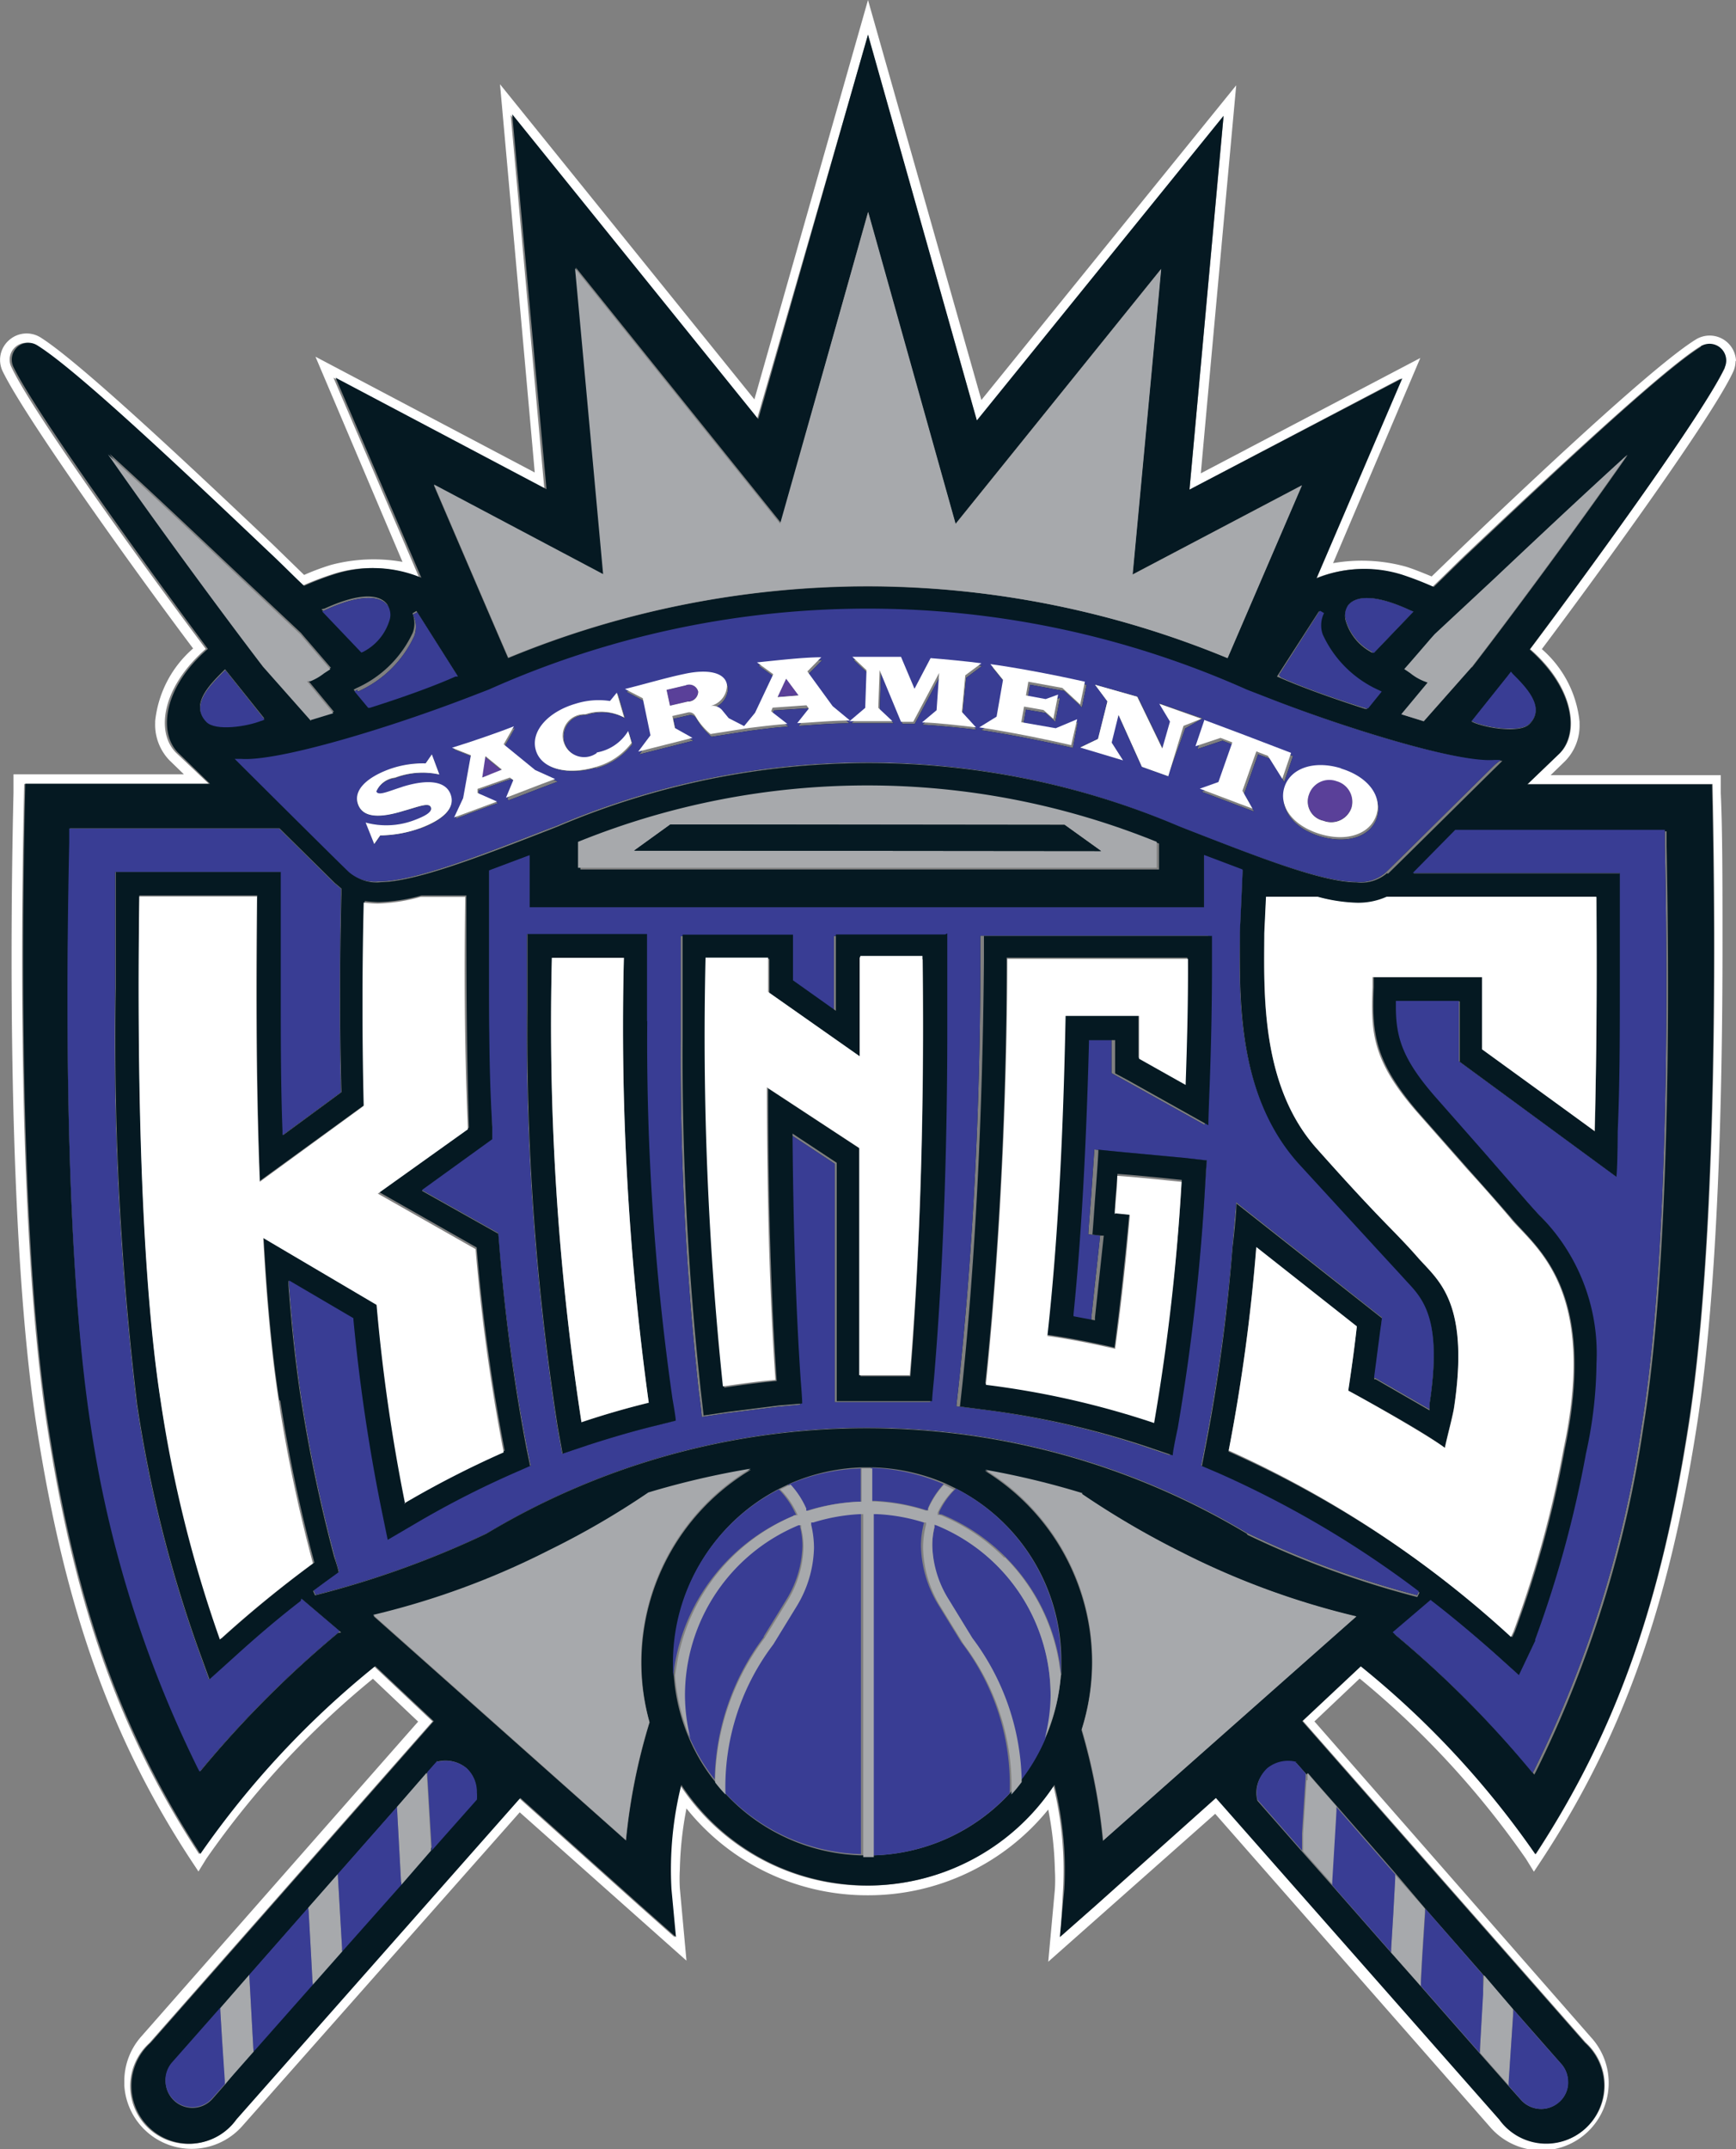 <svg id="Layer_1" data-name="Layer 1" xmlns="http://www.w3.org/2000/svg" xmlns:xlink="http://www.w3.org/1999/xlink" viewBox="0 0 81 100.26"><rect x="0" y="0" width="81" height="100.26" fill="#808080" stroke="none"/><defs><style>.cls-1{fill:none;}.cls-2{fill:#fff;}.cls-3{fill:#051922;}.cls-4{fill:#393d94;}.cls-5{fill:#5a4099;}.cls-6{isolation:isolate;}.cls-7{fill:#a7a9ac;}.cls-8{clip-path:url(#clip-path);}.cls-9{clip-path:url(#clip-path-2);}.cls-10{clip-path:url(#clip-path-3);}.cls-11{clip-path:url(#clip-path-4);}.cls-12{clip-path:url(#clip-path-5);}.cls-13{clip-path:url(#clip-path-6);}</style><clipPath id="clip-path" transform="translate(-359.5 -249.87)"><rect class="cls-1" x="369.77" y="341.99" width="1.57" height="5.12"/></clipPath><clipPath id="clip-path-2" transform="translate(-359.5 -249.87)"><rect class="cls-1" x="378.01" y="332.57" width="1.6" height="5.21"/></clipPath><clipPath id="clip-path-3" transform="translate(-359.5 -249.87)"><rect class="cls-1" x="373.88" y="337.28" width="1.59" height="5.17"/></clipPath><clipPath id="clip-path-4" transform="translate(-359.5 -249.87)"><rect class="cls-1" x="428.54" y="342.03" width="1.56" height="5.13"/></clipPath><clipPath id="clip-path-5" transform="translate(-359.5 -249.87)"><rect class="cls-1" x="420.25" y="332.6" width="1.61" height="5.21"/></clipPath><clipPath id="clip-path-6" transform="translate(-359.5 -249.87)"><rect class="cls-1" x="424.41" y="337.32" width="1.59" height="5.18"/></clipPath></defs><title>sacramento-kings</title><path class="cls-2" d="M440.5,266.71a1.23,1.23,0,0,0-1.88-1c-1.86,1.15-7.05,6-10.85,9.63l-1.47,1.42c-0.39-.16-0.9-0.37-1.25-0.47a7.78,7.78,0,0,0-3.35-.15l4.07-9.57-10.24,5.38c0.13-1.5,1.65-18.1,1.65-18.1l-11.89,14.68L400,249.87,394.7,268.5l-11.87-14.7s1.49,16.6,1.62,18.11l-10.23-5.4,4.06,9.57a7.79,7.79,0,0,0-3.33.14,11.05,11.05,0,0,0-1.26.47l-1.46-1.42c-3.79-3.59-9-8.5-10.84-9.66a1.23,1.23,0,0,0-1.47.13,1.22,1.22,0,0,0-.3,1.44c1,2.08,5.93,9,8.89,12.94a5.2,5.2,0,0,0-1.77,3.39v0.09a2.39,2.39,0,0,0,.67,1.74l0.67,0.65h-7.95v0.86c-0.14,5.93-.3,20.68,1.08,29.58,1.31,8.43,3.44,14.46,7.16,20.15l0.39,0.59,0.37-.6a41.31,41.31,0,0,1,7.77-8.39l2.11,2c-0.55.62-12.92,14.69-12.92,14.69a3.14,3.14,0,0,0-.79,2.08c0,0.07,0,.13,0,0.2a3.15,3.15,0,0,0,5.5,1.9l12.95-14.64,7.78,6.92-0.31-3.38a8,8,0,0,1,0-.87,16.64,16.64,0,0,1,.31-2.85,10.79,10.79,0,0,0,8.44,4.05h0a10.81,10.81,0,0,0,8.44-4,16.46,16.46,0,0,1,.31,2.83,7.64,7.64,0,0,1,0,.89l-0.31,3.38,7.79-6.9L429,349.06a3.15,3.15,0,1,0,4.72-4.17l-12.89-14.72,2.11-2a41.45,41.45,0,0,1,7.76,8.41l0.37,0.6,0.39-.59c3.72-5.68,5.88-11.7,7.2-20.13,1-6.3,1.21-15.52,1.21-22.48,0-2.88,0-5.37-.08-7.11l0-.84-0.44,0h-7.5l0.67-.65a2.37,2.37,0,0,0,.68-1.75v-0.09a5.17,5.17,0,0,0-1.76-3.39c3-4,7.95-10.84,8.92-12.92a1.24,1.24,0,0,0,.12-0.52M440,267c-1,2.09-6.1,9.15-9.1,13.15,2.12,1.84,2.29,4,1.37,4.87l-1.48,1.42h8.62c0,0.56.54,19.3-1.11,29.91-1.26,8.08-3.27,14.07-7.13,20a41.89,41.89,0,0,0-8.15-8.77l-2.73,2.56,13.19,15a2.7,2.7,0,1,1-4,3.58l-13.22-15-5.59,5-1.69,1.49L409.1,338a16.48,16.48,0,0,0-.46-4.86,10.42,10.42,0,0,1-17.41,0,16.31,16.31,0,0,0-.46,4.86l0.21,2.24-1.68-1.49-5.58-5-13.25,15a2.7,2.7,0,1,1-4-3.58l13.21-15-2.73-2.57a42,42,0,0,0-8.16,8.76c-3.85-5.89-5.85-11.9-7.1-20-1.64-10.62-1.06-29.36-1.06-29.92h8.62L367.73,285c-0.94-.91-0.75-3,1.37-4.86-3-4-8.12-11.09-9.08-13.17a0.79,0.79,0,0,1,.19-0.91,0.77,0.77,0,0,1,.93-0.08c1.83,1.13,7,6,10.77,9.6,0.54,0.5,1.24,1.21,1.68,1.62a14.07,14.07,0,0,1,1.47-.56,5.82,5.82,0,0,1,4,.18l-4-9.33,9.84,5.2-1.57-17.45,11.48,14.22L400,251.52l5.08,18,11.51-14.2L415,272.71l9.85-5.18-4,9.33a5.85,5.85,0,0,1,4-.17,15.32,15.32,0,0,1,1.47.57c0.44-.42,1.14-1.12,1.67-1.62,3.78-3.57,9-8.45,10.79-9.58a0.78,0.78,0,0,1,1.11,1" transform="translate(-359.5 -249.87)"/><path class="cls-3" d="M438.86,266.05c-1.83,1.13-7,6-10.79,9.58-0.53.5-1.23,1.2-1.67,1.62a15.41,15.41,0,0,0-1.47-.57,5.86,5.86,0,0,0-4,.17l4-9.33L415,272.71l1.59-17.44-11.51,14.21-5.08-18-5.12,17.94-11.48-14.22L385,272.69l-9.84-5.2,4,9.33a5.83,5.83,0,0,0-4-.18,14,14,0,0,0-1.47.56c-0.44-.41-1.14-1.12-1.68-1.62-3.77-3.58-8.94-8.47-10.77-9.6a0.77,0.77,0,0,0-.93.08,0.79,0.79,0,0,0-.19.91c1,2.08,6.09,9.16,9.08,13.17-2.12,1.83-2.31,3.95-1.37,4.86l1.47,1.43-8.62,0c0,0.56-.58,19.3,1.07,29.92,1.25,8.06,3.25,14.07,7.1,20a42,42,0,0,1,8.16-8.76l2.73,2.57-13.21,15a2.7,2.7,0,1,0,4,3.58l13.25-15,5.58,5,1.68,1.49-0.21-2.24a16.38,16.38,0,0,1,.46-4.86,10.42,10.42,0,0,0,17.41,0,16.48,16.48,0,0,1,.46,4.86l-0.21,2.24,1.69-1.49,5.59-5,13.22,15a2.7,2.7,0,1,0,4-3.58l-13.19-15,2.73-2.56a41.87,41.87,0,0,1,8.15,8.77c3.86-5.88,5.87-11.88,7.13-20,1.66-10.61,1.11-29.35,1.11-29.91h-8.62l1.48-1.42c0.93-.92.75-3-1.37-4.87,3-4,8.14-11.06,9.1-13.15a0.78,0.78,0,0,0-1.11-1m-16.47,12.1c0.42-.54,1.46-0.46,2.91.22l0.15,0.06-1.84,1.92-0.08,0a2.44,2.44,0,0,1-1.25-1.52,0.79,0.79,0,0,1,.1-0.63m-1.34.22,0.19,0.11a1.25,1.25,0,0,0-.06,1,5.21,5.21,0,0,0,2.62,2.6l0.12,0.06-0.63.78-0.08,0s-2.36-.74-4-1.46l-0.12-.05Zm7.66,17.07H423.6v0.46c-0.08,2.11,0,3.41,2.06,5.82l2.37,2.69c0.74,0.83,1.38,1.55,2,2.27,0.14,0.17.31,0.35,0.48,0.53,1.27,1.36,3.4,3.62,2,10.25a50.93,50.93,0,0,1-2.33,8.5l-0.12.26a49.69,49.69,0,0,0-13.24-8.66,85.61,85.61,0,0,0,1.29-9.49l4.69,3.7c-0.11,1-.25,2-0.4,2.95,0.94,0.5,3.67,2,4.51,2.67,0.09-.46.37-1.48,0.43-1.89,0.69-4.44-.48-5.68-1.35-6.62-0.1-.1-0.19-0.2-0.27-0.29-0.38-.43-0.66-0.74-1.11-1.2-0.64-.66-1.6-1.67-3.65-3.93-2.66-3-2.5-7.36-2.46-10.06l0.08-1.7H421a7.71,7.71,0,0,0,1.82.28,3.22,3.22,0,0,0,1.41-.28H434c0,2.8,0,6.76-.08,10.93l-5.17-3.82c0-1.23,0-2.37,0-3.36m-4.53-4.87a1.84,1.84,0,0,1-1.42.43c-1.63,0-4.64-1.2-7.83-2.44l-0.43-.17a37.06,37.06,0,0,0-29,0l-0.43.17c-3.19,1.24-6.21,2.41-7.84,2.43a1.84,1.84,0,0,1-1.4-.42c-0.39-.35-4.93-4.88-5.12-5.07l-0.22-.22,0.3,0c1.69,0.13,6.82-1.39,10.82-2.95l0.75-.29a43.28,43.28,0,0,1,35.33,0l0.75,0.29c4,1.56,9.13,3.1,10.82,3l0.3,0-0.22.22c-0.19.18-4.75,4.7-5.12,5.05m-10.68-1.42c0,0.14,0,1,0,1.22l-27,0c0-.18,0-1.08,0-1.21a35.93,35.93,0,0,1,27,0m-41,26a70.88,70.88,0,0,0,1.59,7.54,54.29,54.29,0,0,0-4.34,3.55A59.16,59.16,0,0,1,367,315.2c-1.08-7-1.07-18-1-23.56h5.5c0,3.3-.07,8.3.13,13.31l4.89-3.55c-0.09-3.71-.06-7,0-9.5a5.81,5.81,0,0,0,.65.05,8.2,8.2,0,0,0,2-.31h2.09c0,3.08,0,6.8.12,10.83l-4.2,3,4.56,2.59a88.19,88.19,0,0,0,1.31,9.48,46,46,0,0,0-4.64,2.38,83.91,83.91,0,0,1-1.33-9.27l-5.28-3.12c0.15,2.74.38,5.41,0.73,7.64m15.15-38.56s-1.24-13.55-1.31-14.26l9.57,11.91L400,259.76c0.2,0.73,4.08,14.55,4.08,14.55l9.59-11.89c-0.06.71-1.33,14.25-1.33,14.25l7.9-4.16-3.47,8.06a43.81,43.81,0,0,0-33.56,0c-0.09-.19-3.24-7.53-3.47-8.07l7.89,4.18m-8.9,1.81,0.2-.12,1.9,3-0.12,0c-1.6.72-3.94,1.44-4,1.45l-0.07,0-0.64-.78,0.13-.07a5.25,5.25,0,0,0,2.63-2.59,1.26,1.26,0,0,0-.06-1m-4.06-.12c1.46-.67,2.49-0.75,2.92-0.21a0.8,0.8,0,0,1,.1.63,2.46,2.46,0,0,1-1.25,1.53l-0.08,0-1.83-1.92ZM364.57,271c2.07,1.88,4.41,4.1,6.19,5.78l2.78,2.61,0.17,0.2,1.23,1.43-0.29.19a2.56,2.56,0,0,1-.64.37l-0.16,0,1.23,1.49-1.05.32-2.24-2.53c-1.63-2.14-4.83-6.45-7.23-9.9m4.56,12.54c-0.77-.76.17-1.7,0.79-2.32l0.09-.09,0.08,0.1,1.75,2.19-0.14.06c-0.64.26-2.13,0.49-2.57,0.06m6.16,42.54a49.06,49.06,0,0,0-6.33,6.33l-0.11.13-0.08-.15a54,54,0,0,1-5-16c-0.93-5.73-1.31-15.38-1-27.16v-0.68h9.78l2.42,2.39,0.15,0.15,0.32,0.27v0.26c-0.08,3.25-.08,6.26,0,9.18v0.06l-2.72,2v-0.21c-0.06-2.07-.08-4.3-0.08-6.64,0-1.4,0-2.83,0-4.31,0,0,0-.94,0-1.12h-7.73c0,0.18,0,1.09,0,1.09,0,1.36,0,2.82,0,4.33a142.88,142.88,0,0,0,1,19.42,60.41,60.41,0,0,0,2.82,11.3l0.56,1.54,1.22-1.09c1.07-1,2.07-1.8,3.06-2.58l0.07-.05,1.79,1.52Zm6.43,7.69v0l-2.11,2.37-1.39,1.58-2.76,3.11-1.38,1.56-2.75,3.12L370,347.11l-0.58.66a1.25,1.25,0,0,1-2.19-.76,1.26,1.26,0,0,1,.31-0.91l2.25-2.55,1.36-1.56,2.75-3.13,1.38-1.57,2.75-3.13,1.39-1.58,0.47-.53h0a1.53,1.53,0,0,1,1.36.29,1.5,1.5,0,0,1,.48,1.15,1.82,1.82,0,0,1,0,.33m8.08-3.6a27.81,27.81,0,0,0-1.1,5.51l-11.78-10.47a36.39,36.39,0,0,0,8.17-3,37.84,37.84,0,0,0,4.67-2.72,38.85,38.85,0,0,1,4.77-1.11,10.5,10.5,0,0,0-5.11,9h0a10.34,10.34,0,0,0,.39,2.82M409,328a9.11,9.11,0,0,1-.72,2.94,8.92,8.92,0,0,1-1.18,2c-0.16.2-.31,0.39-0.48,0.58a9,9,0,0,1-6.41,2.9h-0.49a9,9,0,0,1-6.4-2.91,6.93,6.93,0,0,1-.48-0.56,8.75,8.75,0,0,1-1.19-2,8.94,8.94,0,0,1-.71-2.92c0-.22,0-0.44,0-0.66a9.06,9.06,0,0,1,4.93-8.06l0.48-.23a9.08,9.08,0,0,1,3.39-.76h0.5a9.2,9.2,0,0,1,3.4.76l0.47,0.23a9,9,0,0,1,4.91,8.05c0,0.22,0,.43,0,0.65m11.51,4.57c0.32,0.38.8,0.92,1.38,1.58l2.74,3.14L426,338.9l2.74,3.13,1.36,1.56,2.25,2.56a1.27,1.27,0,0,1,.31.84,0.71,0.71,0,0,1,0,.08,1.21,1.21,0,0,1-.42.86,1.26,1.26,0,0,1-1.78-.11l-0.58-.65-1.35-1.53-2.75-3.13-1.38-1.56-2.75-3.13-1.4-1.58-2.08-2.37v0a1.45,1.45,0,0,1,1.82-1.76h0l0.47,0.53m-9.5,3.12a27.36,27.36,0,0,0-1-5.19,10.43,10.43,0,0,0,.49-3.15h0a10.5,10.5,0,0,0-5-8.94,38,38,0,0,1,4.53,1.09,39.21,39.21,0,0,0,4.63,2.71,36.68,36.68,0,0,0,8.17,3c-0.32.27-11.49,10.17-11.81,10.45m6.7-14.32a34.46,34.46,0,0,0-35.47,0,43.62,43.62,0,0,1-8,2.88l-0.09-.2,0.57-.42,0.62-.44c0-.13-0.21-0.74-0.21-0.74a71.23,71.23,0,0,1-1.56-7.43c-0.22-1.45-.42-3.2-0.57-5.22l0-.22,3,1.77v0.06a84.25,84.25,0,0,0,1.29,8.77l0.31,1.52,1.33-.78a43.11,43.11,0,0,1,4.53-2.32l0.82-.35-0.18-.88A86.65,86.65,0,0,1,382.8,308l-0.05-.58-3.56-2,3.28-2.37c0-.1,0-0.6,0-0.6-0.1-2.32-.15-4.71-0.15-7.24,0-1.15,0-2.32,0-3.52v-1.18l1.89-.71v2.43l31.47,0c0-.21,0-2.44,0-2.44l1.8,0.68-0.05,1.18s-0.08,1.69-.08,1.72v0.27c0,2.76-.12,7.38,2.75,10.56l3.67,4,1.06,1.15,0.3,0.33c0.78,0.84,1.67,1.79,1.07,5.7l0,0.12,0,0.16-2.51-1.45-0.07,0,0.29-2.22s0.06-.51.08-0.62l-6.8-5.36c0,0.55-.18,2.05-0.18,2.05a83.19,83.19,0,0,1-1.27,9.36l-0.17.88,0.82,0.36a47.1,47.1,0,0,1,9.34,5.5l-0.1.21a43.47,43.47,0,0,1-7.92-2.9m19.44-32.82h0.11v0.69c0.24,11.78-.15,21.43-1.09,27.16a54,54,0,0,1-5,16l-0.08.15-0.11-.13a49.43,49.43,0,0,0-6.32-6.34l-0.1-.09,1.77-1.51,0.07,0.06c1,0.78,2,1.61,2.94,2.45l1.11,1,0.76-1.6,0-.06a52.15,52.15,0,0,0,2.37-8.68,20,20,0,0,0,.49-4.2,9.1,9.1,0,0,0-2.75-7l-0.44-.49-2-2.3L426.48,301c-1.51-1.75-1.8-2.77-1.8-4.17,0,0,0-.25,0-0.25h2.93v2.25s0,0.48,0,.57l7.35,5.4c0-.56.06-2.12,0.06-2.12,0.07-2.23.1-4.58,0.1-7.11q0-1.86,0-3.86s0-.92,0-1.1h-9.66l2-2h9.66Zm-6.29-5c-0.43.43-1.93,0.2-2.57-.06l-0.13-.06,1.66-2.08,0.17-.22,0.09,0.09c0.62,0.62,1.55,1.55.79,2.32M428.16,281l-2.23,2.52-1-.32,1.23-1.48-0.16-.06a2.51,2.51,0,0,1-.65-0.38l-0.29-.19c0.15-.17,1.25-1.44,1.25-1.44l0.16-.19,2.78-2.6c1.78-1.68,4.13-3.89,6.2-5.77-2.4,3.45-5.6,7.75-7.26,9.9" transform="translate(-359.5 -249.87)"/><path class="cls-3" d="M373.53,324.55c-1,.77-2,1.62-3.06,2.58l-1.22,1.1-0.56-1.55a60.46,60.46,0,0,1-2.82-11.3,142.75,142.75,0,0,1-1-19.42c0-1.51,0-3,0-4.33,0,0,0-.91,0-1.09h7.73c0,0.18,0,1.12,0,1.12q0,2.22,0,4.31c0,2.34,0,4.56.08,6.64v0.21l2.72-2v-0.06c-0.07-2.92-.06-5.92,0-9.18v-0.25l-0.32-.27-0.15-.15-2.42-2.39h-9.78v0.68c-0.26,11.78.11,21.43,1,27.16a54,54,0,0,0,5,16l0.08,0.15,0.11-.13a49.14,49.14,0,0,1,6.33-6.33l0.1-.09-1.79-1.52Z" transform="translate(-359.5 -249.87)"/><path class="cls-4" d="M373.53,324.55c-1,.77-2,1.62-3.06,2.58l-1.22,1.1-0.56-1.55a60.46,60.46,0,0,1-2.82-11.3,142.75,142.75,0,0,1-1-19.42c0-1.51,0-3,0-4.33,0,0,0-.91,0-1.09h7.73c0,0.18,0,1.12,0,1.12q0,2.22,0,4.31c0,2.34,0,4.56.08,6.64v0.21l2.72-2v-0.06c-0.07-2.92-.06-5.92,0-9.18v-0.25l-0.32-.27-0.15-.15-2.42-2.39h-9.78v0.68c-0.26,11.78.11,21.43,1,27.16a54,54,0,0,0,5,16l0.08,0.15,0.11-.13a49.14,49.14,0,0,1,6.33-6.33l0.1-.09-1.79-1.52Z" transform="translate(-359.5 -249.87)"/><path class="cls-3" d="M429.52,285.32l-0.3,0c-1.69.13-6.82-1.41-10.82-3l-0.75-.29a43.28,43.28,0,0,0-35.33,0l-0.75.29c-4,1.55-9.13,3.08-10.82,2.95l-0.3,0,0.22,0.22c0.19,0.19,4.74,4.72,5.12,5.07a1.84,1.84,0,0,0,1.4.42c1.63,0,4.65-1.19,7.84-2.43l0.43-.16a37,37,0,0,1,29,0l0.43,0.17c3.18,1.24,6.2,2.42,7.83,2.44a1.85,1.85,0,0,0,1.42-.42c0.37-.35,4.93-4.87,5.12-5.05Zm-50.43,3.2a5.66,5.66,0,0,1-1.84.33l-0.28.4-0.4-1a3.7,3.7,0,0,0,2.24-.1c0.51-.18.88-0.39,0.79-0.62s-0.6,0-1.25.17c-1.09.33-1.91,0.34-2.14-.29s0.37-1.25,1.43-1.64a4.7,4.7,0,0,1,1.72-.29l0.29-.41L380,286a3.63,3.63,0,0,0-2.08.18,1.1,1.1,0,0,0-.88.64c0.09,0.23.56,0,1.2-.21,1.07-.34,2-0.35,2.27.32s-0.38,1.22-1.44,1.61m4.1-1.39,0.34-.82-0.16-.12-1.51.53,0,0.18,0.91,0.41c-0.45.15-1.46,0.53-2,.74l0.42-.9,0.36-2-0.88-.35c0.85-.31,2.29-0.79,2.89-1l-0.48.84,1.54,1.25,0.93,0.42c-0.67.24-1.88,0.72-2.29,0.87m4.06-1.51c-1.32.38-2.49,0.06-2.75-.8s0.56-1.79,1.88-2.17a3.6,3.6,0,0,1,1.58-.11l0.32-.39,0.34,1.16a2.27,2.27,0,0,0-1.81-.15,1,1,0,1,0,.53,1.81,2.13,2.13,0,0,0,1.46-1l0.16,0.54a3.14,3.14,0,0,1-1.72,1.14m15.26-2.06,0.68-.57,0.16-1.73-1.21,2.28-0.57,0-1-2.41-0.06,1.76,0.66,0.62c-0.41,0-1.48,0-2,0-1,0-2,.1-2.45.12l0.54-.67-0.11-.15-1.58.1-0.07.17,0.76,0.59c-0.39,0-1.17.11-1.81,0.19h0l-1.79.28a3.11,3.11,0,0,1-.7-0.83,0.31,0.31,0,0,0-.38-0.17l-0.7.16,0.12,0.56,0.82,0.46-2.53.64,0.57-.77-0.36-1.72-0.83-.44c0.93-.23,1.9-0.52,2.76-0.71,1.1-.24,1.89,0,2,0.51a1,1,0,0,1-.81,1h0a0.6,0.6,0,0,1,.57.17l0.32,0.39,0.72,0.38,0.51-.62,0.85-1.8-0.76-.55c1.07-.11,2.21-0.2,3-0.24l-0.66.66,1.16,1.65,0.81,0.67,0.73-.62,0.06-1.76-0.66-.62c0.6,0,1.76,0,2.27,0l0.63,1.49,0.75-1.44c0.55,0,1.79.16,2.37,0.24l-0.75.56-0.17,1.7,0.66,0.72c-0.74-.09-2-0.21-2.51-0.23m7,1.08c-1.15-.27-3-0.64-4.29-0.83l0.81-.5,0.3-1.71-0.59-.73c1,0.13,2.67.43,4.41,0.82l-0.22,1.06-0.83-.77-1.59-.29-0.11.65,0.92,0.16,0.59-.2-0.22,1.12-0.46-.41-0.91-.16-0.13.73,1.55,0.28,1-.42Zm5.24-.91L414,286.08l-1.23-.44-1.09-2.42-0.32,1.29,0.53,0.82-2-.6,0.84-.4,0.43-1.75-0.58-.78,2,0.56,1.17,2.41,0.37-1.26-0.5-.82,2,0.69Zm3.95,1.41-0.55-.2-0.65,1.84,0.47,0.83-2.46-.93,0.87-.32,0.65-1.85-0.54-.21-1.17.39,0.41-1.21c0.7,0.26,3,1.11,4.05,1.54l-0.41,1.21Zm5,2.75c-0.29.89-1.38,1.25-2.64,0.88s-1.94-1.29-1.65-2.18,1.38-1.26,2.64-.88,1.94,1.28,1.65,2.17" transform="translate(-359.5 -249.87)"/><path class="cls-4" d="M429.52,285.32l-0.3,0c-1.69.13-6.82-1.41-10.82-3l-0.75-.29a43.28,43.28,0,0,0-35.33,0l-0.75.29c-4,1.55-9.13,3.08-10.82,2.95l-0.3,0,0.22,0.22c0.19,0.19,4.74,4.72,5.12,5.07a1.84,1.84,0,0,0,1.4.42c1.63,0,4.65-1.19,7.84-2.43l0.43-.16a37,37,0,0,1,29,0l0.43,0.17c3.18,1.24,6.2,2.42,7.83,2.44a1.85,1.85,0,0,0,1.42-.42c0.37-.35,4.93-4.87,5.12-5.05Zm-50.43,3.2a5.66,5.66,0,0,1-1.84.33l-0.28.4-0.4-1a3.7,3.7,0,0,0,2.24-.1c0.51-.18.88-0.39,0.79-0.62s-0.6,0-1.25.17c-1.09.33-1.91,0.34-2.14-.29s0.37-1.25,1.43-1.64a4.7,4.7,0,0,1,1.72-.29l0.29-.41L380,286a3.63,3.63,0,0,0-2.08.18,1.1,1.1,0,0,0-.88.64c0.09,0.23.56,0,1.2-.21,1.07-.34,2-0.35,2.27.32s-0.38,1.22-1.44,1.61m4.1-1.39,0.34-.82-0.16-.12-1.51.53,0,0.18,0.91,0.41c-0.45.15-1.46,0.53-2,.74l0.42-.9,0.36-2-0.88-.35c0.85-.31,2.29-0.79,2.89-1l-0.48.84,1.54,1.25,0.93,0.42c-0.67.24-1.88,0.72-2.29,0.87m4.06-1.51c-1.32.38-2.49,0.06-2.75-.8s0.56-1.79,1.88-2.17a3.6,3.6,0,0,1,1.58-.11l0.32-.39,0.34,1.16a2.27,2.27,0,0,0-1.81-.15,1,1,0,1,0,.53,1.81,2.13,2.13,0,0,0,1.46-1l0.16,0.54a3.14,3.14,0,0,1-1.72,1.14m15.26-2.06,0.68-.57,0.16-1.73-1.21,2.28-0.57,0-1-2.41-0.06,1.76,0.66,0.62c-0.41,0-1.48,0-2,0-1,0-2,.1-2.45.12l0.54-.67-0.11-.15-1.58.1-0.07.17,0.76,0.59c-0.39,0-1.17.11-1.81,0.19h0l-1.79.28a3.11,3.11,0,0,1-.7-0.83,0.31,0.31,0,0,0-.38-0.17l-0.7.16,0.12,0.56,0.82,0.46-2.53.64,0.57-.77-0.36-1.72-0.83-.44c0.93-.23,1.9-0.52,2.76-0.71,1.1-.24,1.89,0,2,0.51a1,1,0,0,1-.81,1h0a0.6,0.6,0,0,1,.57.17l0.32,0.39,0.72,0.38,0.51-.62,0.85-1.8-0.76-.55c1.07-.11,2.21-0.2,3-0.24l-0.66.66,1.16,1.65,0.81,0.67,0.73-.62,0.06-1.76-0.66-.62c0.6,0,1.76,0,2.27,0l0.63,1.49,0.75-1.44c0.55,0,1.79.16,2.37,0.24l-0.75.56-0.17,1.7,0.66,0.72c-0.74-.09-2-0.21-2.51-0.23m7,1.08c-1.15-.27-3-0.64-4.29-0.83l0.81-.5,0.3-1.71-0.59-.73c1,0.13,2.67.43,4.41,0.82l-0.22,1.06-0.83-.77-1.59-.29-0.11.65,0.92,0.16,0.59-.2-0.22,1.12-0.46-.41-0.91-.16-0.13.73,1.55,0.28,1-.42Zm5.24-.91L414,286.08l-1.23-.44-1.09-2.42-0.32,1.29,0.53,0.82-2-.6,0.84-.4,0.43-1.75-0.58-.78,2,0.56,1.17,2.41,0.37-1.26-0.5-.82,2,0.69Zm3.95,1.41-0.55-.2-0.65,1.84,0.47,0.83-2.46-.93,0.87-.32,0.65-1.85-0.54-.21-1.17.39,0.41-1.21c0.7,0.26,3,1.11,4.05,1.54l-0.41,1.21Zm5,2.75c-0.29.89-1.38,1.25-2.64,0.88s-1.94-1.29-1.65-2.18,1.38-1.26,2.64-.88,1.94,1.28,1.65,2.17" transform="translate(-359.5 -249.87)"/><polygon class="cls-3" points="36.28 32.51 37.26 32.43 36.68 31.65 36.28 32.51"/><polygon class="cls-5" points="36.28 32.51 37.26 32.43 36.68 31.65 36.28 32.51"/><path class="cls-3" d="M391.49,281.84l-0.89.21,0.16,0.74,0.86-.2a0.48,0.48,0,0,0,.46-0.45,0.43,0.43,0,0,0-.59-0.3" transform="translate(-359.5 -249.87)"/><path class="cls-5" d="M391.49,281.84l-0.89.21,0.16,0.74,0.86-.2a0.48,0.48,0,0,0,.46-0.45,0.43,0.43,0,0,0-.59-0.3" transform="translate(-359.5 -249.87)"/><polygon class="cls-3" points="22.48 36.27 23.4 35.94 22.63 35.31 22.48 36.27"/><polygon class="cls-5" points="22.48 36.27 23.4 35.94 22.63 35.31 22.48 36.27"/><path class="cls-3" d="M421.86,286.3a1,1,0,0,0-1.29.64,0.92,0.92,0,0,0,.68,1.21,1,1,0,0,0,1.31-.61,1,1,0,0,0-.7-1.24" transform="translate(-359.5 -249.87)"/><path class="cls-5" d="M421.86,286.3a1,1,0,0,0-1.29.64,0.92,0.92,0,0,0,.68,1.21,1,1,0,0,0,1.31-.61,1,1,0,0,0-.7-1.24" transform="translate(-359.5 -249.87)"/><path class="cls-2" d="M378.26,286.58c-0.64.2-1.11,0.43-1.2,0.21a1.09,1.09,0,0,1,.88-0.65A3.66,3.66,0,0,1,380,286l-0.35-.94-0.29.42a4.68,4.68,0,0,0-1.72.28c-1.07.4-1.67,1-1.43,1.64s1.06,0.63,2.14.29c0.65-.18,1.15-0.4,1.25-0.17s-0.29.43-.8,0.62a3.68,3.68,0,0,1-2.24.1l0.4,1,0.28-.4a5.6,5.6,0,0,0,1.84-.33c1.06-.39,1.7-0.93,1.44-1.6s-1.2-.67-2.27-0.33" transform="translate(-359.5 -249.87)"/><path class="cls-2" d="M387.34,285a1,1,0,1,1-.53-1.81,2.28,2.28,0,0,1,1.81.15l-0.34-1.16-0.32.39a3.56,3.56,0,0,0-1.58.12c-1.32.38-2.13,1.3-1.88,2.17s1.42,1.18,2.75.8a3.16,3.16,0,0,0,1.72-1.14l-0.16-.55a2.15,2.15,0,0,1-1.46,1" transform="translate(-359.5 -249.87)"/><path class="cls-2" d="M404.54,281.37l0.75-.56c-0.58-.08-1.82-0.2-2.37-0.24L402.17,282l-0.63-1.49c-0.51,0-1.67,0-2.27,0l0.66,0.62-0.06,1.76-0.73.62c0.56,0,1.64,0,2,0l-0.66-.62,0.06-1.76,1,2.41,0.57,0,1.21-2.28L403.2,283l-0.68.57c0.55,0,1.77.14,2.52,0.23l-0.66-.72Z" transform="translate(-359.5 -249.87)"/><path class="cls-2" d="M407.15,283.56l0.13-.73,0.91,0.16,0.46,0.41,0.22-1.13-0.58.21-0.92-.17,0.11-.64,1.59,0.29,0.83,0.77,0.22-1.06c-1.74-.39-3.44-0.69-4.41-0.82l0.59,0.73-0.3,1.72-0.81.5c1.26,0.18,3.14.56,4.29,0.83l0.28-1.21-1,.42Z" transform="translate(-359.5 -249.87)"/><polygon class="cls-2" points="54.09 32.83 54.59 33.66 54.23 34.92 53.06 32.5 51.09 31.94 51.67 32.72 51.23 34.47 50.4 34.87 52.4 35.47 51.87 34.64 52.19 33.35 53.28 35.77 54.51 36.21 55.22 33.86 56.05 33.53 54.09 32.83"/><path class="cls-2" d="M415.69,283.47l-0.41,1.21,1.17-.39L417,284.5l-0.65,1.85-0.87.31,2.46,0.93-0.47-.83,0.65-1.84,0.54,0.21,0.67,1.07,0.41-1.21c-1.08-.42-3.35-1.28-4.06-1.54" transform="translate(-359.5 -249.87)"/><path class="cls-2" d="M422.07,285.71c-1.27-.39-2.36,0-2.64.88s0.38,1.79,1.65,2.18,2.35,0,2.64-.88-0.39-1.79-1.65-2.17m0.49,1.83a1,1,0,0,1-1.31.61,0.92,0.92,0,0,1-.68-1.21,1,1,0,0,1,1.29-.64,1,1,0,0,1,.7,1.24" transform="translate(-359.5 -249.87)"/><path class="cls-2" d="M383,284.59l0.48-.84c-0.6.24-2,.73-2.89,1l0.88,0.35-0.36,2-0.42.9c0.58-.21,1.59-0.59,2-0.74l-0.91-.4,0-.19,1.51-.53,0.16,0.12-0.34.82c0.41-.15,1.62-0.63,2.29-0.87l-0.93-.42Zm-1,1.55,0.15-1,0.77,0.63Z" transform="translate(-359.5 -249.87)"/><path class="cls-2" d="M397.17,281.19l0.65-.66c-0.8,0-1.94.13-3,.24l0.76,0.55-0.85,1.8-0.51.62-0.72-.37-0.32-.39a0.59,0.59,0,0,0-.57-0.17h0a1,1,0,0,0,.81-1c-0.09-.56-0.87-0.75-2-0.5-0.86.18-1.83,0.47-2.76,0.7l0.83,0.43,0.36,1.73-0.57.76,2.53-.64-0.82-.46-0.12-.56,0.7-.16a0.32,0.32,0,0,1,.38.17,3.16,3.16,0,0,0,.7.83l1.79-.28h0c0.63-.08,1.42-0.17,1.8-0.19l-0.76-.59,0.07-.17,1.58-.11,0.11,0.15-0.54.68c0.45,0,1.49-.12,2.46-0.12l-0.81-.67Zm-5.55,1.4-0.86.2-0.16-.74,0.89-.21a0.43,0.43,0,0,1,.59.3,0.48,0.48,0,0,1-.46.46m4.16-.21,0.4-.86,0.58,0.78Z" transform="translate(-359.5 -249.87)"/><path class="cls-4" d="M400.2,319.88h0.11a9.18,9.18,0,0,1,2.39.43l0.1,0,0-.09a4,4,0,0,1,.73-1.12,0.07,0.07,0,0,1,0,0,9.2,9.2,0,0,0-3.4-.76h0v1.54Z" transform="translate(-359.5 -249.87)"/><path class="cls-4" d="M397.07,320.24l0,0.1,0.09,0a9.28,9.28,0,0,1,2.39-.42h0.11v-1.55a9.16,9.16,0,0,0-3.39.76,0.08,0.08,0,0,1,0,0,4.07,4.07,0,0,1,.73,1.12" transform="translate(-359.5 -249.87)"/><path class="cls-4" d="M404.37,326.5l-1.12-1.82a5.48,5.48,0,0,1-.78-2.69,4.26,4.26,0,0,1,.14-1.08l0-.1-0.11,0a8.61,8.61,0,0,0-2.21-.39H400.2l0,16a9,9,0,0,0,6.41-2.9h0a10.92,10.92,0,0,0-2.22-7" transform="translate(-359.5 -249.87)"/><path class="cls-4" d="M408.52,328.94a8.57,8.57,0,0,0-5.29-7.92L403.1,321l0,0.13a3.47,3.47,0,0,0-.1.89,5,5,0,0,0,.71,2.45l1.09,1.78a11.4,11.4,0,0,1,2.3,6.59v0.13a8.9,8.9,0,0,0,1.18-2,8.42,8.42,0,0,0,.27-2h0Z" transform="translate(-359.5 -249.87)"/><path class="cls-4" d="M396.53,320.55l0.12,0-0.05-.11a3.83,3.83,0,0,0-.76-1.09,9.06,9.06,0,0,0-4.94,8.06c0,0.22,0,.43,0,0.65l0.09-.58a9.13,9.13,0,0,1,5.51-6.89" transform="translate(-359.5 -249.87)"/><path class="cls-4" d="M395.12,326.23l1.1-1.79a5,5,0,0,0,.72-2.46,3.56,3.56,0,0,0-.11-0.89l0-.13-0.12,0a8.61,8.61,0,0,0-5.3,7.92h0a8.24,8.24,0,0,0,.25,2,8.72,8.72,0,0,0,1.19,2V332.8a11.37,11.37,0,0,1,2.3-6.58" transform="translate(-359.5 -249.87)"/><path class="cls-4" d="M404.08,319.33a3.68,3.68,0,0,0-.76,1.07l0,0.11,0.11,0a9.08,9.08,0,0,1,5.51,6.9L409,328c0-.21,0-0.43,0-0.65a9,9,0,0,0-4.91-8.05" transform="translate(-359.5 -249.87)"/><path class="cls-4" d="M399.59,320.38a8.81,8.81,0,0,0-2.21.39l-0.1,0,0,0.11a4.64,4.64,0,0,1,.13,1.07,5.47,5.47,0,0,1-.79,2.7l-1.11,1.8a11,11,0,0,0-2.23,7,9,9,0,0,0,6.39,2.91c0-2.39,0-16,0-16h-0.12Z" transform="translate(-359.5 -249.87)"/><g class="cls-6"><path class="cls-7" d="M406.36,322.54a9,9,0,0,0-3-2l-0.11,0,0-.11a3.68,3.68,0,0,1,.76-1.07l-0.47-.23a0.07,0.07,0,0,0,0,0,4.05,4.05,0,0,0-.73,1.12l0,0.09-0.1,0a9.13,9.13,0,0,0-2.39-.43H400.2v-1.54h-0.5v1.55H399.6a9.24,9.24,0,0,0-2.39.42l-0.09,0,0-.1a4.07,4.07,0,0,0-.73-1.12l0,0-0.48.23a3.86,3.86,0,0,1,.76,1.09l0.05,0.11-0.12,0a9.12,9.12,0,0,0-5.51,6.9l-0.09.57a9,9,0,0,0,.71,2.92,8.33,8.33,0,0,1-.25-2h0a8.6,8.6,0,0,1,5.3-7.92l0.12,0,0,0.13a3.6,3.6,0,0,1,.11.89,5,5,0,0,1-.72,2.46l-1.1,1.79a11.38,11.38,0,0,0-2.3,6.58v0.15a6.74,6.74,0,0,0,.48.56,11,11,0,0,1,2.23-7l1.11-1.81a5.45,5.45,0,0,0,.79-2.7,4.71,4.71,0,0,0-.13-1.07l0-.11,0.1,0a8.69,8.69,0,0,1,2.21-.39h0.12s0,13.65,0,16h0.49l0-16h0.12a8.53,8.53,0,0,1,2.21.39l0.11,0,0,0.1a4.28,4.28,0,0,0-.14,1.08,5.46,5.46,0,0,0,.78,2.69l1.12,1.82a10.91,10.91,0,0,1,2.22,7h0c0.17-.18.33-0.38,0.48-0.58,0-.07,0-0.13,0-0.13a11.41,11.41,0,0,0-2.3-6.59l-1.09-1.78A5,5,0,0,1,403,322a3.48,3.48,0,0,1,.1-0.89l0-.12,0.13,0.05a8.57,8.57,0,0,1,5.29,7.92h0a8.39,8.39,0,0,1-.27,2A9.09,9.09,0,0,0,409,328l-0.09-.57a9,9,0,0,0-2.53-4.92" transform="translate(-359.5 -249.87)"/></g><g class="cls-6"><g class="cls-8"><polygon class="cls-7" points="11.64 92.28 11.63 92.12 10.27 93.68 10.28 93.83 10.29 93.99 10.36 95.17 10.47 97.07 10.48 97.24 11.84 95.7 11.82 95.55 11.64 92.28"/></g></g><g class="cls-6"><g class="cls-9"><polygon class="cls-7" points="20.1 86.01 20 84.21 19.92 82.86 19.9 82.7 18.52 84.29 18.53 84.43 18.71 87.76 18.73 87.92 20.11 86.33 20.11 86.17 20.1 86.01"/></g></g><g class="cls-6"><g class="cls-10"><polygon class="cls-7" points="15.77 87.58 15.76 87.42 14.38 88.99 14.4 89.14 14.51 91.12 14.57 92.27 14.58 92.43 14.59 92.59 15.97 91.03 15.96 90.87 15.77 87.58"/></g></g><g class="cls-6"><g class="cls-11"><path class="cls-7" d="M428.69,342.89l-0.13,2.42,0,0.16v0.16l1.35,1.53v-0.32l0.18-2.93v-0.32L428.74,342v0.16Z" transform="translate(-359.5 -249.87)"/></g></g><g class="cls-6"><g class="cls-12"><path class="cls-7" d="M420.46,332.92l-0.16,2.49,0,0.65,0,0.16,1.4,1.58v-0.15l0.19-3.32v-0.16c-0.58-.66-1.06-1.2-1.38-1.58v0.32Z" transform="translate(-359.5 -249.87)"/></g></g><g class="cls-6"><g class="cls-13"><path class="cls-7" d="M424.59,337.65l-0.08,1.49-0.1,1.64v0.17l1.38,1.56v-0.32l0.06-1,0.13-2.12V338.9l-1.39-1.58v0.33Z" transform="translate(-359.5 -249.87)"/></g></g><g class="cls-6"><path class="cls-7" d="M374,283.46l1.05-.32-1.23-1.49,0.16,0a2.58,2.58,0,0,0,.64-0.37l0.29-.19-1.23-1.43-0.17-.2-2.78-2.61c-1.78-1.68-4.12-3.9-6.19-5.78,2.4,3.45,5.6,7.77,7.23,9.9l2.24,2.53" transform="translate(-359.5 -249.87)"/></g><path class="cls-3" d="M371.7,283.5l0.14-.06-1.75-2.2-0.08-.1-0.09.09c-0.62.62-1.55,1.55-.79,2.32,0.43,0.44,1.92.21,2.57-.06" transform="translate(-359.5 -249.87)"/><path class="cls-4" d="M371.7,283.5l0.14-.06-1.75-2.2-0.08-.1-0.09.09c-0.62.62-1.55,1.55-.79,2.32,0.43,0.44,1.92.21,2.57-.06" transform="translate(-359.5 -249.87)"/><path class="cls-3" d="M376.44,280.28a2.46,2.46,0,0,0,1.25-1.53,0.8,0.8,0,0,0-.1-0.63c-0.42-.54-1.46-0.46-2.92.21l-0.14.06,1.83,1.92Z" transform="translate(-359.5 -249.87)"/><path class="cls-4" d="M376.44,280.28a2.46,2.46,0,0,0,1.25-1.53,0.8,0.8,0,0,0-.1-0.63c-0.42-.54-1.46-0.46-2.92.21l-0.14.06,1.83,1.92Z" transform="translate(-359.5 -249.87)"/><path class="cls-3" d="M376.17,282.05l-0.13.07,0.64,0.77,0.07,0s2.37-.73,4-1.46l0.12,0-1.9-3-0.2.11a1.25,1.25,0,0,1,.06,1,5.23,5.23,0,0,1-2.63,2.59" transform="translate(-359.5 -249.87)"/><path class="cls-4" d="M376.17,282.05l-0.13.07,0.64,0.77,0.07,0s2.37-.73,4-1.46l0.12,0-1.9-3-0.2.11a1.25,1.25,0,0,1,.06,1,5.23,5.23,0,0,1-2.63,2.59" transform="translate(-359.5 -249.87)"/><g class="cls-6"><path class="cls-7" d="M400,277.21a44.46,44.46,0,0,1,16.78,3.36l3.47-8.06-7.9,4.16s1.27-13.54,1.33-14.25l-9.59,11.89s-3.87-13.81-4.08-14.55L395.9,274.3l-9.57-11.91c0.07,0.71,1.31,14.26,1.31,14.26l-7.89-4.18c0.23,0.54,3.38,7.88,3.47,8.07A44.39,44.39,0,0,1,400,277.21" transform="translate(-359.5 -249.87)"/></g><path class="cls-3" d="M430,281.2l-0.17.22-1.66,2.08,0.13,0.06c0.65,0.26,2.15.49,2.57,0.06,0.76-.76-0.17-1.7-0.79-2.32Z" transform="translate(-359.5 -249.87)"/><path class="cls-4" d="M430,281.2l-0.17.22-1.66,2.08,0.13,0.06c0.65,0.26,2.15.49,2.57,0.06,0.76-.76-0.17-1.7-0.79-2.32Z" transform="translate(-359.5 -249.87)"/><path class="cls-3" d="M423.53,280.32l0.08,0,1.84-1.92-0.15-.06c-1.46-.67-2.49-0.76-2.91-0.22a0.78,0.78,0,0,0-.1.63,2.44,2.44,0,0,0,1.25,1.53" transform="translate(-359.5 -249.87)"/><path class="cls-4" d="M423.53,280.32l0.08,0,1.84-1.92-0.15-.06c-1.46-.67-2.49-0.76-2.91-0.22a0.78,0.78,0,0,0-.1.63,2.44,2.44,0,0,0,1.25,1.53" transform="translate(-359.5 -249.87)"/><path class="cls-3" d="M419.26,281.46c1.6,0.72,3.94,1.44,4,1.45l0.08,0,0.63-.78-0.12-.06a5.23,5.23,0,0,1-2.63-2.6,1.26,1.26,0,0,1,.06-1l-0.19-.11-1.91,3Z" transform="translate(-359.5 -249.87)"/><path class="cls-4" d="M419.26,281.46c1.6,0.72,3.94,1.44,4,1.45l0.08,0,0.63-.78-0.12-.06a5.23,5.23,0,0,1-2.63-2.6,1.26,1.26,0,0,1,.06-1l-0.19-.11-1.91,3Z" transform="translate(-359.5 -249.87)"/><path class="cls-3" d="M425.42,290.59h9.66c0,0.18,0,1.1,0,1.1q0,2,0,3.86c0,2.53,0,4.88-.1,7.11,0,0,0,1.56-.06,2.11l-7.35-5.39c0-.09,0-0.57,0-0.57v-2.25h-2.94s0,0.21,0,.26c0,1.41.29,2.43,1.8,4.17l2.37,2.69,2,2.3,0.44,0.49a9.11,9.11,0,0,1,2.75,7,20,20,0,0,1-.49,4.2,52.18,52.18,0,0,1-2.37,8.68l0,0.06-0.76,1.6-1.11-1c-0.95-.84-1.93-1.67-2.94-2.45l-0.07-.06-1.77,1.51,0.1,0.09a49.46,49.46,0,0,1,6.32,6.34l0.11,0.13,0.08-.15a54,54,0,0,0,5-16c0.94-5.73,1.33-15.38,1.09-27.16v-0.68h-9.78Z" transform="translate(-359.5 -249.87)"/><path class="cls-4" d="M425.42,290.59h9.66c0,0.18,0,1.1,0,1.1q0,2,0,3.86c0,2.53,0,4.88-.1,7.11,0,0,0,1.56-.06,2.11l-7.35-5.39c0-.09,0-0.57,0-0.57v-2.25h-2.94s0,0.21,0,.26c0,1.41.29,2.43,1.8,4.17l2.37,2.69,2,2.3,0.44,0.49a9.11,9.11,0,0,1,2.75,7,20,20,0,0,1-.49,4.2,52.18,52.18,0,0,1-2.37,8.68l0,0.06-0.76,1.6-1.11-1c-0.95-.84-1.93-1.67-2.94-2.45l-0.07-.06-1.77,1.51,0.1,0.09a49.46,49.46,0,0,1,6.32,6.34l0.11,0.13,0.08-.15a54,54,0,0,0,5-16c0.94-5.73,1.33-15.38,1.09-27.16v-0.68h-9.78Z" transform="translate(-359.5 -249.87)"/><g class="cls-6"><path class="cls-7" d="M426.44,279.45l-0.17.19s-1.09,1.27-1.25,1.44l0.28,0.19a2.44,2.44,0,0,0,.65.38l0.16,0.06-1.23,1.48,1.05,0.32,2.23-2.52c1.65-2.14,4.85-6.45,7.26-9.9-2.07,1.88-4.42,4.09-6.2,5.77Z" transform="translate(-359.5 -249.87)"/></g><path class="cls-7" d="M386.47,289.14c0,0.13,0,1,0,1.21l27,0c0-.17,0-1.07,0-1.21a35.94,35.94,0,0,0-27,0m24.4,0.42H389.09l1.69-1.22,18.39,0Z" transform="translate(-359.5 -249.87)"/><polygon class="cls-3" points="29.59 39.68 51.37 39.7 49.67 38.48 31.28 38.46 29.59 39.68"/><polygon class="cls-3" points="29.59 39.68 51.37 39.7 49.67 38.48 31.28 38.46 29.59 39.68"/><path class="cls-2" d="M433.9,302.63c0.12-4.18.11-8.13,0.08-10.93H424.2a3.25,3.25,0,0,1-1.4.28,7.69,7.69,0,0,1-1.82-.28h-2.41l-0.08,1.7c0,2.7-.2,7.11,2.46,10.06,2,2.26,3,3.27,3.65,3.93,0.44,0.46.73,0.76,1.11,1.2L426,308.9c0.87,0.94,2,2.18,1.35,6.62-0.06.41-.34,1.43-0.43,1.89-0.85-.62-3.58-2.17-4.51-2.67,0.15-1,.29-2,0.4-3l-4.69-3.7a85.33,85.33,0,0,1-1.29,9.49A49.64,49.64,0,0,1,430,326.23l0.12-.26a51.11,51.11,0,0,0,2.33-8.5c1.42-6.64-.72-8.9-2-10.25-0.17-.18-0.34-0.35-0.48-0.53-0.61-.72-1.25-1.45-2-2.27l-2.37-2.69c-2.09-2.4-2.14-3.71-2.06-5.82v-0.46h5.11c0,1,0,2.13,0,3.37Z" transform="translate(-359.5 -249.87)"/><path class="cls-2" d="M378.36,320a45.57,45.57,0,0,1,4.64-2.38,88,88,0,0,1-1.31-9.48l-4.56-2.59,4.2-3c-0.17-4-.17-7.76-0.12-10.84h-2.09a8.21,8.21,0,0,1-2,.31,5.81,5.81,0,0,1-.65-0.05c-0.06,2.5-.09,5.78,0,9.49L371.62,305c-0.2-5-.18-10-0.13-13.31H366c-0.08,5.56-.09,16.57,1,23.56a59.18,59.18,0,0,0,2.76,11.1,54.12,54.12,0,0,1,4.34-3.55,71.16,71.16,0,0,1-1.59-7.54c-0.35-2.24-.58-4.9-0.73-7.64l5.29,3.12a83.88,83.88,0,0,0,1.33,9.27" transform="translate(-359.5 -249.87)"/><path class="cls-3" d="M425.7,324.1a47,47,0,0,0-9.34-5.51l-0.82-.35,0.17-.88A83,83,0,0,0,417,308s0.13-1.51.18-2.05l6.8,5.37c0,0.09-.08.61-0.08,0.61l-0.29,2.22,0.07,0,2.52,1.45,0-.16,0-.11c0.6-3.91-.29-4.86-1.07-5.69l-0.3-.33-1.06-1.15-3.67-4c-2.87-3.18-2.8-7.79-2.75-10.56v-0.27s0.08-1.72.08-1.72l0.05-1.18-1.8-.68s0,2.23,0,2.44l-31.47,0v-2.43l-1.89.71v1.18c0,1.21,0,2.37,0,3.52,0,2.53,0,4.92.15,7.24,0,0,0,.5,0,0.6l-3.28,2.37,3.56,2L382.8,308a86.37,86.37,0,0,0,1.29,9.36s0.13,0.67.18,0.88l-0.82.36a43.66,43.66,0,0,0-4.53,2.32l-1.33.78-0.31-1.51a84.51,84.51,0,0,1-1.29-8.77v-0.06l-3-1.76,0,0.21c0.15,2,.35,3.77.57,5.22a71.21,71.21,0,0,0,1.56,7.43s0.17,0.61.21,0.73l-0.62.45-0.57.42,0.09,0.2a43.39,43.39,0,0,0,8-2.88,34.46,34.46,0,0,1,35.47,0,43.67,43.67,0,0,0,7.92,2.9ZM390,316.39c-1.05.26-2.08,0.55-3.06,0.88l-1.22.41-0.23-1.27a119.41,119.41,0,0,1-1.41-19.4c0-.86,0-1.69,0-2.47,0,0,0-.8,0-1.09h5.58c0,0.19,0,1.12,0,1.12,0,1,0,2,0,2.94a117.62,117.62,0,0,0,1.18,17.64s0.12,0.83.15,1Zm13-2.18s-0.08.89-.09,1.07l-1.07,0-1.92,0h-1.47c0-.18,0-11.12,0-11.12l-2.06-1.36v0.21c0,4.49.17,8.18,0.38,11.3,0,0,.06.83,0.07,1.09l-1.08.1-2.38.3-1.14.17c0-.19-0.13-1.14-0.13-1.14a143,143,0,0,1-.85-16.46q0-1.83,0-3.74s0-.83,0-1.09h5.15c0,0.18,0,2.13,0,2.13l2,1.42s0-3.37,0-3.56h5.1c0,0.18,0,1.1,0,1.1,0,1,0,2.14,0,3.34,0,4.62-.13,10.49-0.62,16.31m11.16,3.47-1.21-.41a39.43,39.43,0,0,0-7.64-1.73l-1.08-.14,0.12-1.09c0.62-5.85,1-12.49,1-19.76,0,0,0-.92,0-1.1l10.64,0v1.32c0,1.69,0,3.51-.11,5.69,0,0-.05,1.51-0.06,1.82l-3.77-2.1-0.58-.32c0-.1,0-1,0-1v-0.55h-1.22v0.11c-0.13,5-.36,9.11-0.72,12.67v0.1l1,0.19v-0.13l0.41-3.82h-0.11l-0.44-.05c0-.17.12-1.62,0.12-1.62s0.14-2,.16-2.34l1,0.1,3,0.28L415.8,304c0,0.17-.07,1.06-0.07,1.06a100.15,100.15,0,0,1-1.32,11.38s-0.2,1.05-.23,1.26" transform="translate(-359.5 -249.87)"/><path class="cls-4" d="M425.7,324.1a47,47,0,0,0-9.34-5.51l-0.82-.35,0.17-.88A83,83,0,0,0,417,308s0.13-1.51.18-2.05l6.8,5.37c0,0.09-.08.61-0.08,0.61l-0.29,2.22,0.07,0,2.52,1.45,0-.16,0-.11c0.6-3.91-.29-4.86-1.07-5.69l-0.3-.33-1.06-1.15-3.67-4c-2.87-3.18-2.8-7.79-2.75-10.56v-0.27s0.08-1.72.08-1.72l0.05-1.18-1.8-.68s0,2.23,0,2.44l-31.47,0v-2.43l-1.89.71v1.18c0,1.21,0,2.37,0,3.52,0,2.53,0,4.92.15,7.24,0,0,0,.5,0,0.6l-3.28,2.37,3.56,2L382.8,308a86.37,86.37,0,0,0,1.29,9.36s0.13,0.67.18,0.88l-0.82.36a43.66,43.66,0,0,0-4.53,2.32l-1.33.78-0.31-1.51a84.51,84.51,0,0,1-1.29-8.77v-0.06l-3-1.76,0,0.21c0.15,2,.35,3.77.57,5.22a71.21,71.21,0,0,0,1.56,7.43s0.17,0.61.21,0.73l-0.62.45-0.57.42,0.09,0.2a43.39,43.39,0,0,0,8-2.88,34.46,34.46,0,0,1,35.47,0,43.67,43.67,0,0,0,7.92,2.9ZM390,316.39c-1.05.26-2.08,0.55-3.06,0.88l-1.22.41-0.23-1.27a119.41,119.41,0,0,1-1.41-19.4c0-.86,0-1.69,0-2.47,0,0,0-.8,0-1.09h5.58c0,0.19,0,1.12,0,1.12,0,1,0,2,0,2.94a117.62,117.62,0,0,0,1.18,17.64s0.12,0.83.15,1Zm13-2.18s-0.08.89-.09,1.07l-1.07,0-1.92,0h-1.47c0-.18,0-11.12,0-11.12l-2.06-1.36v0.21c0,4.49.17,8.18,0.38,11.3,0,0,.06.83,0.07,1.09l-1.08.1-2.38.3-1.14.17c0-.19-0.13-1.14-0.13-1.14a143,143,0,0,1-.85-16.46q0-1.83,0-3.74s0-.83,0-1.09h5.15c0,0.18,0,2.13,0,2.13l2,1.42s0-3.37,0-3.56h5.1c0,0.18,0,1.1,0,1.1,0,1,0,2.14,0,3.34,0,4.62-.13,10.49-0.62,16.31m11.16,3.47-1.21-.41a39.43,39.43,0,0,0-7.64-1.73l-1.08-.14,0.12-1.09c0.62-5.85,1-12.49,1-19.76,0,0,0-.92,0-1.1l10.64,0v1.32c0,1.69,0,3.51-.11,5.69,0,0-.05,1.51-0.06,1.82l-3.77-2.1-0.58-.32c0-.1,0-1,0-1v-0.55h-1.22v0.11c-0.13,5-.36,9.11-0.72,12.67v0.1l1,0.19v-0.13l0.41-3.82h-0.11l-0.44-.05c0-.17.12-1.62,0.12-1.62s0.14-2,.16-2.34l1,0.1,3,0.28L415.8,304c0,0.17-.07,1.06-0.07,1.06a100.15,100.15,0,0,1-1.32,11.38s-0.2,1.05-.23,1.26" transform="translate(-359.5 -249.87)"/><path class="cls-3" d="M403.6,293.46h-5.1c0,0.19,0,3.56,0,3.56l-2-1.42s0-1.95,0-2.13h-5.15c0,0.26,0,1.09,0,1.09,0,1.27,0,2.52,0,3.74a143.33,143.33,0,0,0,.85,16.46s0.11,0.95.13,1.14l1.14-.17,2.38-.3,1.08-.09c0-.26-0.07-1.09-0.07-1.09-0.21-3.11-.34-6.8-0.38-11.29v-0.21l2.06,1.36s0,10.94,0,11.12h1.47l1.91,0,1.07,0c0-.17.09-1.06,0.09-1.06,0.49-5.82.62-11.69,0.62-16.31,0-1.21,0-2.34,0-3.35,0,0,0-.91,0-1.1m-1.69,20.66c-0.7,0-1.36,0-2,0h-0.36c0-3.48,0-7.29,0-10.6l-4.31-2.83c0,4.17.09,9.08,0.4,13.65-0.77.07-1.6,0.18-2.45,0.31a157.2,157.2,0,0,1-.81-20h2.92c0,0.53,0,1.06,0,1.6l4.27,3q0-2.35,0-4.58h2.89c0.06,4.62,0,12-.59,19.56" transform="translate(-359.5 -249.87)"/><path class="cls-3" d="M389.69,297.51c0-1,0-1.94,0-2.94,0,0,0-.93,0-1.13h-5.58c0,0.3,0,1.1,0,1.1,0,0.78,0,1.61,0,2.47a119.42,119.42,0,0,0,1.41,19.4l0.23,1.27,1.22-.41c1-.32,2-0.62,3.06-0.88l1-.25c0-.17-0.15-1-0.15-1a117.61,117.61,0,0,1-1.18-17.64m-3.07,18.71a122.36,122.36,0,0,1-1.38-21.66h3.36a128.46,128.46,0,0,0,1.16,20.76c-1,.24-2.07.55-3.14,0.91" transform="translate(-359.5 -249.87)"/><path class="cls-3" d="M415.8,304l-1.05-.12-3-.28-1-.1c0,0.31-.16,2.34-0.16,2.34s-0.1,1.45-.12,1.62l0.43,0.05H411l-0.41,3.82v0.13l-1-.19v-0.1c0.36-3.56.59-7.7,0.72-12.67v-0.11h1.22v0.55s0,0.85,0,1l0.58,0.31,3.77,2.11c0-.31.06-1.82,0.06-1.82,0.08-2.18.11-4,.11-5.69v-1.32l-10.64,0c0,0.18,0,1.1,0,1.1-0.06,7.26-.4,13.91-1,19.76l-0.12,1.09,1.08,0.14a39.65,39.65,0,0,1,7.64,1.73l1.21,0.41c0-.21.23-1.26,0.23-1.26A100,100,0,0,0,415.74,305s0.05-.89.07-1.05m-2.49,12.24a40.17,40.17,0,0,0-7.85-1.78c0.81-7.62,1-15.17,1-19.87h8.43c0,1.75,0,3.61-.11,5.88l-2.17-1.22c0-.62,0-1.37,0-2h-3.43c-0.07,3.45-.24,9.37-0.85,14.93,1,0.14,2.07.35,3.16,0.6,0.3-2.28.52-4.38,0.69-6.25l-0.67-.07c0-.59.09-1.21,0.12-1.78,1,0.07,1.94.17,3,.28a98.56,98.56,0,0,1-1.32,11.26" transform="translate(-359.5 -249.87)"/><path class="cls-2" d="M388.61,294.55h-3.36a122.35,122.35,0,0,0,1.38,21.66c1.07-.36,2.13-0.66,3.14-0.91a128.44,128.44,0,0,1-1.16-20.75" transform="translate(-359.5 -249.87)"/><path class="cls-2" d="M399.61,294.56q0,2.24,0,4.58l-4.27-3c0-.54,0-1.07,0-1.6h-2.92a156.55,156.55,0,0,0,.81,20c0.84-.12,1.67-0.24,2.45-0.3-0.32-4.57-.39-9.48-0.4-13.65l4.31,2.83c0,3.31,0,7.13,0,10.6l0.36,0c0.61,0,1.26,0,2,0,0.63-7.52.65-14.94,0.59-19.56h-2.89Z" transform="translate(-359.5 -249.87)"/><path class="cls-2" d="M411.55,306.47l0.67,0.07c-0.16,1.87-.38,4-0.69,6.25-1.09-.25-2.15-0.46-3.16-0.6,0.62-5.56.78-11.48,0.85-14.93h3.43c0,0.58,0,1.33,0,2l2.17,1.22c0.08-2.27.12-4.13,0.11-5.88h-8.43c0,4.7-.21,12.25-1,19.87a40.17,40.17,0,0,1,7.85,1.78A98.57,98.57,0,0,0,414.63,305c-1-.1-2-0.21-3-0.28,0,0.58-.08,1.19-0.12,1.78" transform="translate(-359.5 -249.87)"/><polygon class="cls-4" points="14.51 91.12 14.4 89.14 14.38 88.99 11.63 92.12 11.64 92.28 11.82 95.55 11.84 95.7 14.59 92.59 14.58 92.43 14.51 91.12"/><path class="cls-4" d="M369.86,345l-0.08-1.33v-0.15l-2.25,2.55a1.26,1.26,0,0,0-.31.91,1.25,1.25,0,0,0,2.19.76l0.58-.65v-0.17Z" transform="translate(-359.5 -249.87)"/><polygon class="cls-4" points="18.53 84.44 18.52 84.29 15.76 87.42 15.77 87.58 15.96 90.87 15.97 91.03 18.73 87.92 18.71 87.76 18.53 84.44"/><path class="cls-4" d="M379.91,332l0,0-0.47.53,0,0.16,0.08,1.35,0.12,2v0.16l2.11-2.38v0a1.7,1.7,0,0,0,0-.33,1.49,1.49,0,0,0-.48-1.14,1.53,1.53,0,0,0-1.36-.29" transform="translate(-359.5 -249.87)"/><g class="cls-6"><path class="cls-7" d="M394.52,318.38a38.49,38.49,0,0,0-4.77,1.11,38,38,0,0,1-4.67,2.71,36.75,36.75,0,0,1-8.17,3L388.7,335.7a27.68,27.68,0,0,1,1.1-5.5,10.34,10.34,0,0,1-.39-2.82h0a10.5,10.5,0,0,1,5.11-9" transform="translate(-359.5 -249.87)"/></g><g class="cls-6"><path class="cls-7" d="M410,319.52a38.15,38.15,0,0,0-4.53-1.09,10.51,10.51,0,0,1,5,8.94h0a10.47,10.47,0,0,1-.49,3.16,27.33,27.33,0,0,1,1,5.19l11.81-10.45a36.79,36.79,0,0,1-8.17-3,39.87,39.87,0,0,1-4.63-2.71" transform="translate(-359.5 -249.87)"/></g><path class="cls-4" d="M420,332.06a1.54,1.54,0,0,0-1.37.29,1.56,1.56,0,0,0-.46,1.47v0l2.08,2.37,0-.16,0-.65,0.17-2.65V332.6l-0.47-.53h0Z" transform="translate(-359.5 -249.87)"/><path class="cls-4" d="M429.89,347v0.16l0.58,0.66a1.26,1.26,0,0,0,1.78.11,1.21,1.21,0,0,0,.42-0.86,0.7,0.7,0,0,0,0-.08,1.27,1.27,0,0,0-.31-0.83s-0.91-1-2.25-2.56v0.16Z" transform="translate(-359.5 -249.87)"/><path class="cls-4" d="M421.66,337.66v0.15l2.75,3.13v-0.17l0.1-1.64,0.09-1.65v-0.17l-2.74-3.14v0.17Z" transform="translate(-359.5 -249.87)"/><path class="cls-4" d="M425.86,341.18l-0.06,1.17v0.16l2.75,3.13v-0.16l0.15-2.58,0-.7V342L426,338.9v0.16Z" transform="translate(-359.5 -249.87)"/></svg>